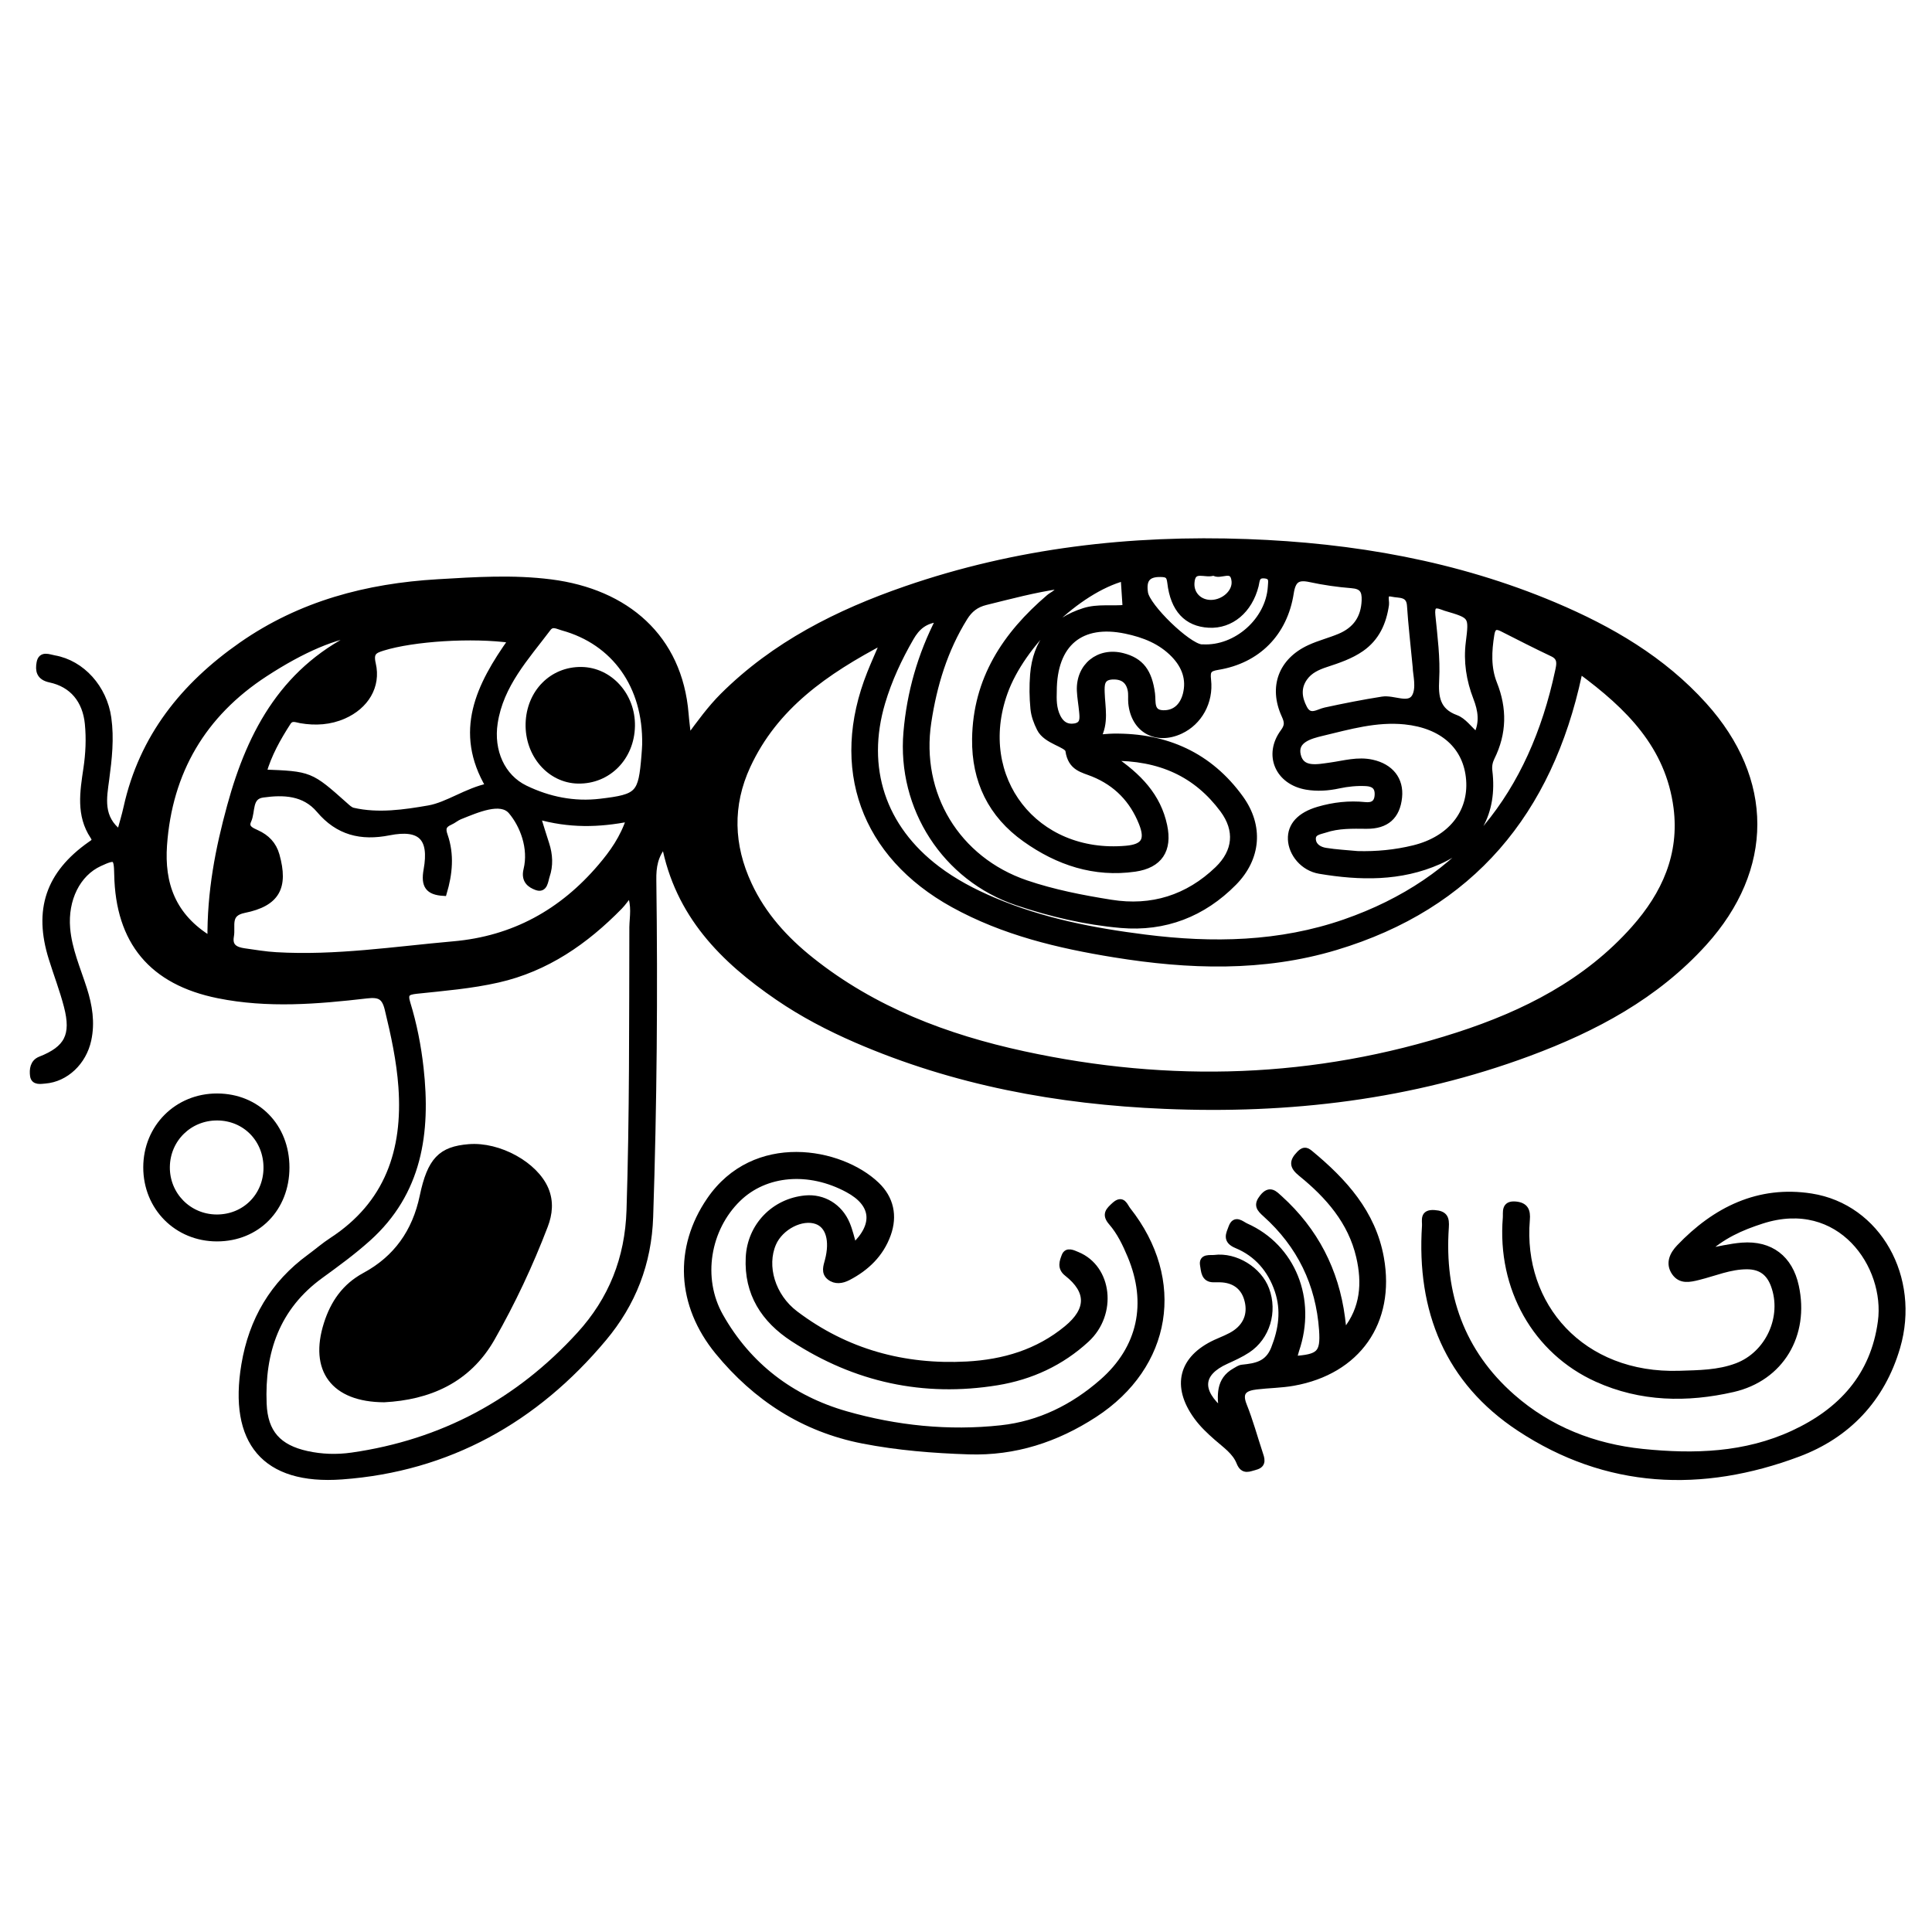 <?xml version="1.0" encoding="utf-8"?>
<!-- Generator: Adobe Illustrator 23.0.0, SVG Export Plug-In . SVG Version: 6.00 Build 0)  -->
<svg version="1.0" xmlns="http://www.w3.org/2000/svg" xmlns:xlink="http://www.w3.org/1999/xlink" x="0px" y="0px"
	 viewBox="0 0 3000 3000" style="enable-background:new 0 0 3000 3000;" xml:space="preserve">
<style type="text/css">
	.st0{stroke:#000000;stroke-width:9.9;stroke-miterlimit:10;}
</style>
<g id="Layer_1">
</g>
<g id="Layer_2">
	<g>
		<path class="st0" d="M1032.1,1310.1c-15.7,18.1-18.2,36.3-17.9,56.3c2.3,174.4,0.9,348.6-4.9,523c-2.4,72.3-26.9,134.5-72.1,188.5
			c-105.9,126.6-241.2,202.4-406.3,214.4c-120.3,8.8-171-54.1-151.2-173c11.6-69.5,44.5-125.5,101.6-167.2
			c11.5-8.4,22.3-17.9,34.2-25.6c86.9-56.6,115.1-139.9,108.1-238.6c-2.9-41-11.6-81.1-21.3-121c-4.9-20.3-13.5-23.7-32.9-21.5
			c-76.7,8.9-153.6,15.3-230.3-0.2c-102.9-20.7-154.8-83.1-156.8-187.5c-0.5-27.6-2.7-28.9-27.7-17.4
			c-34.6,15.9-54.4,56.1-50.6,101.3c2.8,33.1,16.2,63.1,26.1,94.1c8.3,26,12.6,52.1,6.7,79.1c-7.4,34.3-34.8,60.2-66.7,62.8
			c-7.3,0.6-17.2,2.7-18.5-7.3c-1.2-9.3-0.1-20.5,11.1-24.9c42-16.5,53.3-37.7,41.4-83.2c-6.5-25.1-15.9-49.4-23.6-74.2
			c-23.5-75.1-4.6-130.9,59.7-176.3c5.1-3.6,9.8-5.6,4.7-13.2c-21.9-32.9-15.8-69-10.5-104.7c3.5-23.4,4.6-46.7,2.3-70.1
			c-3.6-36.3-24-61.5-59-68.9c-16.8-3.6-18-14-16-25.5c2.4-14.1,14.4-8.2,22.5-6.8c43.1,7.5,77.2,46.1,83.7,92.3
			c4.5,32,1,63.3-3.2,94.9c-3.9,29.3-10.4,60.3,21.4,84.1c4-14.8,7.9-27.3,10.7-40.1c24.2-109,88.5-189.1,178.5-251.9
			c91.7-63.9,194.4-90.9,304.4-97.4c58.6-3.5,117-7.3,175.7,0.2c116.8,14.9,199.2,85.3,208.9,203.8c0.9,11.4,2.5,22.8,4.3,39.3
			c18.7-25.5,34.8-47.6,54.1-66.9c80.3-79.9,178.6-129.3,284-165.7c171.6-59.3,349-79.7,529.7-73.1c164.5,6,324.7,33.8,477.2,98.2
			c87.2,36.9,168,83.9,232.2,155.2c104,115.4,104.1,253.5-0.1,368.7c-74.5,82.3-169.5,132.9-271.8,170.9
			c-182.6,67.8-372,90.1-565.7,81.9c-165.4-6.9-326-36.5-478.7-102.7c-42.3-18.4-83.2-39.7-121.3-65.8
			C1123,1490.1,1053,1420.3,1032.1,1310.1z M2454.2,1041.7c-2.2,4.8-2.7,5.5-2.9,6.3c-45.6,212.4-166,359-377.3,422.4
			c-112.9,33.9-228.2,30-343.5,11.3c-87.1-14.1-172-34.3-250.1-77.4c-139.1-76.8-187.8-211.6-129-359c6.1-15.2,12.8-30.2,21.7-50.9
			c-91.9,48.2-170,102.6-212.6,194.7c-28.3,61.2-26.4,123.6,2.1,184.7c22,47.4,56.3,85.1,96.7,117.3
			c97.1,77.4,210,120.1,329.9,146.1c227.3,49.3,452.7,42.4,674.5-29.3c103.8-33.6,200-82.2,274.1-165.7
			c47.5-53.5,75.2-114.8,65.8-188.2C2591.1,1157.9,2528.9,1096.8,2454.2,1041.7z M978.5,1387c-6.3,7.8-10.9,14.7-16.6,20.6
			c-53,54.1-113.4,96.1-188.6,113.2c-41.7,9.5-84.3,12.9-126.7,17.4c-14.7,1.6-18.9,4.7-14.3,19.7c10.1,32.8,16.7,66.6,20.5,100.7
			c11.1,100-2,193-81.9,264.5c-23,20.6-48.1,39-73.2,57.2c-68.3,49.5-91.8,118.9-88.6,199.5c1.8,45.4,23.3,68.5,67.3,78.2
			c23.2,5.1,46.5,5.8,69.9,2.5c140.6-20.1,258.6-83.3,354-187.9c49.5-54.3,75.1-118.1,77.5-193.4c4.7-146.6,4-293.1,4.4-439.7
			C982.5,1423.4,986.4,1407,978.5,1387z M1458.9,960.6c-23.6,2.2-35.4,13.3-44.8,29.6c-18.5,32-34,65.3-44.5,100.7
			c-30.1,101.6,0.8,194.5,85.4,258.5c26.9,20.4,56.5,35.9,87.4,49c75.3,32.1,154.7,47.5,235.5,57.7
			c105.1,13.3,209.4,11.3,310.3-23.7c186.3-64.7,290.9-200.4,331.4-389.8c2.2-10.2,5.2-21.4-8.7-27.9
			c-26.5-12.5-52.5-25.9-78.6-39.1c-10.6-5.3-15.1-1.3-16.8,9.4c-4.2,25.9-5.6,51.8,4.3,76.7c15.4,38.7,14.9,76.6-3.7,114.2
			c-3.3,6.7-4.7,13.4-3.7,21.5c7.8,64.3-19,113.5-78.2,139.8c-59.6,26.5-122.4,25.2-185,14.7c-25.7-4.3-43.5-26.8-44.4-48.5
			c-0.9-21.4,13.8-37.5,42.5-45.9c23.5-6.9,47.6-9.6,72.1-7.1c12.1,1.3,19.5-3,20.1-16.1c0.6-12.8-6.4-18-18.4-18.6
			c-14.3-0.7-28.4,0.7-42.4,3.7c-16.5,3.6-33.4,4.7-49.9,1.9c-44-7.6-62-49.2-35.8-84.6c7.4-10,6.4-16.1,1.8-26.2
			c-20-43.8-4.8-84.2,38.8-104.3c15.1-7,31.5-11,46.9-17.5c24.6-10.4,37.7-28.7,38.8-56.2c0.6-15.6-3.9-22.8-20.3-24.1
			c-21.6-1.7-43.3-4.8-64.6-9.4c-19.7-4.3-27.2,1.2-30.4,21.8c-9.7,62.5-51.6,104.5-113.2,114.5c-14.3,2.3-16.8,6.4-15.2,20.5
			c3.9,34.4-14.1,65.5-42.5,78.8c-37.9,17.7-72.3-1.7-76.2-43.1c-0.6-6.7,0.4-13.6-0.9-20c-3.1-15.6-13.5-22.2-29.2-21.3
			c-17,1-16.8,13.1-16.4,25.3c0.7,23.3,6.8,46.8-6.3,70.3c9.9-0.7,17.4-1.6,24.9-1.7c81.7-1.1,149,29,197.1,95.7
			c31.1,43.1,27,92.7-10.4,130.6c-47.8,48.5-107.1,71.5-175.1,65.6c-55-4.8-109-17.4-161.4-35.1
			c-111.3-37.6-181.4-146.5-171.4-263.7C1413.1,1075.9,1429.4,1017.7,1458.9,960.6z M688.9,1386.2c-23.8-1.4-30.6-11.1-26.2-35.5
			c9-50.1-9.4-68.2-58.6-58.5c-43.5,8.6-78.9-0.1-108.1-34.6c-23.3-27.6-55.8-28.6-88-24.1c-22.2,3.1-16.1,26.3-22.6,40.4
			c-5.5,11.8,4.6,15.9,13.2,19.8c15.2,6.9,25.8,17.6,30.5,34.3c13.9,49.7,0.6,74.5-50,84.7c-27.4,5.5-18,25-20.8,40.7
			c-3.1,17,7.2,22,20.8,24c16.6,2.3,33.1,5.2,49.8,6.1c92.4,5.4,183.7-8.8,275.4-16.9c93.3-8.2,168.6-49.9,228.7-120.5
			c18.4-21.6,34.9-44.6,44.9-75.6c-48.3,9.7-94.3,10.6-143.7-3.6c5.4,17.4,9.5,30.7,13.8,43.9c5.3,16.4,6.2,33.1,0.7,49.2
			c-2.5,7.4-2.9,22.1-15.6,17.3c-9.4-3.5-19.4-10-15.3-26.7c8.3-33.7-5.6-69.6-23.8-91c-16.4-19.3-53.4-2.7-80,7.9
			c-5.4,2.1-9.9,6.3-15.2,8.6c-10.2,4.5-12.6,10.1-8.5,21.4C700.6,1327.2,697.6,1356.9,688.9,1386.2z M1725,1176.4
			c43.8,29.1,72.9,60.6,82.5,105.8c8,37.6-7.2,60.9-45.2,66.4c-62.9,9-119.5-9.9-170.2-46c-52.9-37.6-78.5-90.1-77.7-155.1
			c1.2-92.6,47-161.8,114.8-219.7c5.9-5,15-7.3,17-18.5c-39.8,5.7-77.6,15.9-115.7,25.3c-15,3.7-24.9,11.4-32.9,24.3
			c-31.1,50-47.7,104.9-56.4,162.4c-17,112.1,44.6,213.8,151.9,250.4c42.9,14.6,87.4,23.2,131.9,30.3c63.4,10.2,119.5-7.3,166-52
			c28.7-27.7,31.8-60.9,8.2-92.8C1857.9,1201.7,1801.7,1175.5,1725,1176.4z M794.7,993.5c-61.6-8.7-153.4-2.6-200.3,12
			c-13.3,4.1-20,7.4-15.8,25.4c8.1,34.7-11.1,65.5-45.1,80.4c-21.2,9.3-43.6,10.7-66.4,6.8c-7-1.2-14.7-5.3-20.3,3.5
			c-15.7,24.4-29.8,49.4-38.1,78.2c73,2.8,73,2.8,127,50.9c3.7,3.3,7.8,7.3,12.3,8.4c39.3,9.1,80.6,2.9,117.6-3.5
			c29.6-5.1,59.4-27.5,93.8-34.5C708.9,1136,744,1064.7,794.7,993.5z M327.1,1459.2c-0.8-74.5,12.3-141.1,30.5-207.6
			c31.9-116.9,85.9-215.8,205.3-269.7C521,986,469.6,1008,411.3,1046c-96.4,62.8-148.8,152.2-156.9,266.4
			C250.3,1371.5,267,1423.1,327.1,1459.2z M1745.1,897.1c-72.1,19.6-158.4,103.1-185.3,178c-47.8,133.3,47.4,255.7,189,243.1
			c27.8-2.5,35.1-13.7,24.4-40.4c-14.3-35.8-39.1-61.7-75.3-76.5c-16.7-6.8-34.7-8.8-38.6-35.7c-1.5-10.4-34.7-14.5-44.5-34.4
			c-4.9-9.9-8.7-19.8-9.8-30.9c-1.7-17.6-1.9-35.1-0.5-52.7c4-50.4,30.8-83.4,79.1-98.6c21.4-6.7,43.1-2.6,64.6-4.9
			C1747.1,928.5,1746.2,913.7,1745.1,897.1z M2108,1326.5c29.5,0.8,58.6-2,87.2-9c57.2-13.9,90.4-55.2,86.3-107
			c-4.1-51.5-41.1-84.6-100.1-90.6c-44.4-4.5-86.4,7.8-128.6,17.9c-18.2,4.4-43.4,10.9-37.9,34.8c5.7,25,31.1,19.1,51,16.4
			c21.4-3,42.5-9.4,64.6-4.5c28.6,6.3,44.5,26.1,41.7,53.4c-3,29.5-19.6,44.4-50.3,44.1c-21.8-0.2-43.7-0.9-64.7,6.2
			c-8,2.7-20.3,3.5-18.8,16.2c1.2,10.3,10.5,15.5,19.7,17C2074.6,1324.1,2091.4,1324.9,2108,1326.5z M1002.1,1156.1
			c1.6-91.2-47.5-159.7-128.5-182c-7.8-2.1-16.1-7.7-22.9,1.4c-34.1,45.3-73.7,87.4-82.8,146.9c-6.7,43.8,11.3,84.5,47.5,102
			c36.8,17.8,76.1,25.7,117,20.8c59.7-7.1,63.7-11.7,68.6-71.9C1001.6,1166.7,1001.9,1160,1002.1,1156.1z M2198.6,1036.1
			c-3.6-37.6-7-66.7-8.9-95.9c-1.3-19.4-17.2-16.1-27.8-18.5c-15-3.4-9.1,10.9-10,17.2c-4,27.8-14.6,51.5-38.2,68
			c-16.7,11.6-35.8,17.9-54.9,24.2c-13,4.3-25.2,9.8-33.3,21.2c-11,15.5-8.9,31.7-0.6,47.5c8.9,17,22.1,6,33,3.7
			c29.4-6.4,58.8-12.2,88.6-16.9c17.5-2.8,41,11.7,50.5-4.4C2205,1068.3,2198.6,1046.2,2198.6,1036.1z M1636,1073.7
			c-0.3,11.2-0.9,26.3,6.3,40.3c5.6,10.9,14.3,16.3,26.5,14.3c14.2-2.3,12.7-13.3,11.8-23.4c-1-10.8-3-21.6-3.5-32.4
			c-1.6-38.1,29.3-62.9,66.1-53.5c28.2,7.2,40.9,24.1,45.4,58.2c1.6,12.2-2.7,29.9,17.3,30.6c19.3,0.6,31.1-11.7,35.7-29.4
			c6.1-23.8-1.7-44.5-18.4-61.9c-20.5-21.3-46.7-31.5-74.9-37.4C1678.4,964.4,1636,998.8,1636,1073.7z M2292.8,1142.4
			c10.5-20.5,7.1-39.9-0.3-59c-10.7-27.7-15.2-56.2-11.5-85.7c5.2-41.8,5.2-41.8-36.3-54c-1.6-0.5-3.1-1.1-4.7-1.7
			c-13.7-5.3-17.5-0.7-16.1,13.6c3.3,33.2,7.7,66.4,5.9,99.8c-1.4,26.2,0.8,48.7,30.9,59.7
			C2272.3,1119.3,2280.8,1131.9,2292.8,1142.4z M1973.6,911.5c0.2-8,3.5-17.1-10-18.3c-12.9-1.1-12.2,8.2-14.1,16.1
			c-9.7,38.4-38.3,62.3-72.3,60.5c-34.2-1.8-54.9-23.6-59.7-65.2c-1.3-11.1-4.5-13.4-15.1-13.6c-21.9-0.5-27.7,10.2-24.7,29.7
			c3.3,21.5,66,82.5,87.6,84.8c0.8,0.1,1.7,0,2.5,0C1920,1008.2,1970.2,963.6,1973.6,911.5z M1884.7,888.6
			c-12.3,5.7-33.4-9.8-34.9,16.6c-1.1,18.3,12.9,31.7,31.3,31.3c19.6-0.5,37.8-16.5,36.2-34.1C1915,877.6,1894.2,896.7,1884.7,888.6
			z"/>
		<path class="st0" d="M1325.7,1935.9c36.1-34.1,32.3-66.8-9.1-89.1c-60.4-32.6-128.2-26.9-170.7,14.4
			c-47.9,46.6-61.1,123.5-27.7,182.6c43.6,77.3,110.9,128.2,195,152.3c78.3,22.4,159.5,30.9,241.2,22c60.2-6.5,112.5-32.7,157.4-72
			c60-52.5,74.6-122.6,43.9-196.1c-7.8-18.6-16.5-36.9-29.7-52.1c-10.7-12.3-4.1-18.2,4.7-26.3c12.5-11.4,15.4,1.2,20.3,7.4
			c85.9,108.7,64.2,241.9-51.9,317.3c-59,38.3-123.3,59.4-194.6,57.1c-55.4-1.8-110.5-6.2-164.8-16.8
			c-91.7-17.9-165.9-66.2-224.6-137.7c-59.9-73.1-63.6-161.1-13-235.1c69.6-101.9,203.1-77.2,259-23.6
			c21.8,20.9,27.6,47.8,17.3,76.4c-11,30.6-33.1,51.9-61.6,66.7c-9.3,4.8-19.6,6.5-28.3-0.4c-8.8-7-5.1-16.6-2.7-25.6
			c8.1-31,1.3-54.5-17.5-61.3c-23.2-8.4-56.7,8.8-68,34.8c-15.1,35-1.7,82.1,34.6,109.5c78.6,59.4,168.3,84,266.3,78.8
			c57.4-3.1,110.4-18.7,155.6-56c35.2-29,35.7-58.2,0.2-86.1c-10.9-8.5-6.7-18.6-3.7-26.5c3.5-9.5,12.7-4.5,19.5-1.7
			c49.1,20.2,57.2,91.2,14.1,130.9c-39.2,36.1-86.1,57.8-138.5,66.4c-114.1,18.6-220-4.6-316.7-67.6c-45-29.3-71.6-70.1-68.8-126
			c2.4-48.7,39.3-86.8,87.8-91.3c27.5-2.5,52.7,12.5,64,39.2C1319.3,1911.2,1321.7,1922.7,1325.7,1935.9z"/>
		<path class="st0" d="M2646.4,1944.4c22.5-3.9,40.5-8.5,58.7-9.9c44.1-3.4,73.9,19.7,83.2,62.8c16.4,75.1-22.8,142.3-97.5,159.4
			c-71.2,16.3-142.8,15.1-210.9-15.7c-95.2-43-150.3-140.9-141.4-250c0.7-8.3-3-21.7,14.3-20.4c15.7,1.2,19,9.6,17.8,23.5
			c-11.2,133.1,85.3,244.3,237.3,239.4c30.2-1,60.3-1,89.2-11.9c49.2-18.5,75.8-76.7,57.5-126.1c-7.2-19.4-20.3-29.4-41.7-29.5
			c-26.6-0.1-50.6,10.5-75.7,16.7c-13.7,3.4-27.3,6.5-36.6-6.8c-10-14.4-2.7-28.3,7.2-38.7c55.7-58.4,123.3-91.8,204.7-79
			c103.7,16.3,164.6,126.2,133.2,233.6c-23.5,80.4-76.9,136.6-153.5,165.3c-149.5,56.1-297.2,49.8-432.7-39.6
			c-110.9-73.1-155.1-182.6-146.5-314c0.5-8.4-4-20.8,14.2-19.6c16.4,1.1,18.5,8,17.6,22c-7.2,104,24.2,194,103.3,263.5
			c57.5,50.5,126.6,77.6,202.5,85.4c80,8.2,159.5,5.8,234.1-28.8c74.4-34.5,124.8-89.2,136.2-173.7
			c11.7-86.9-63.4-196.2-185.1-157.1C2703.5,1905.6,2673.5,1918.7,2646.4,1944.4z"/>
		<path class="st0" d="M2008,2110.6c40.9-2.5,47.7-8.6,45.2-45.3c-5-71.7-34.4-132.2-87.9-180.2c-9.7-8.7-14.1-14-4.6-25.9
			c11.1-14,18.4-5.2,26.4,2c54.9,49.8,86.9,111.7,96.5,185.1c0.8,5.8,1.3,11.6,2.1,17.4c0.1,0.5,1.1,0.9,4,2.9
			c27.8-34.9,30.6-74.4,21.1-115.3c-12.7-54.8-48.1-95-90.4-129.3c-12.9-10.5-14.1-17.9-2.8-29.7c5.9-6.1,9.5-7.2,16.3-1.6
			c52.7,43.5,97.6,92.7,110.1,162.8c17.7,99.4-36.3,175.7-135.7,193.4c-18.9,3.4-38.3,3.4-57.4,5.7c-17.4,2.1-28.4,8-19.8,29.6
			c9.6,23.9,16.4,49,24.5,73.5c3,9,7,18.5-6.6,21.9c-8.9,2.2-18.3,8.1-24.2-7c-6.6-16.7-22.1-27-35.3-38.6
			c-11.4-10-22.3-20.3-31.2-32.6c-34.2-47.3-23.2-89.9,29.3-114.3c10.6-4.9,22-8.8,31.4-15.5c18.5-13.1,24-32.6,17.5-53.5
			c-6-19.4-21.1-29.4-41.9-29.9c-3.3-0.1-6.7-0.1-10.1,0c-14.9,0.1-14.5-13.1-16.1-21.5c-2.6-13.6,10.9-10.3,17.5-11.1
			c32.6-4.2,68.8,18.3,80.1,48.8c12.8,34.3,1.1,73.7-28.8,93.5c-10.4,6.9-22,12.1-33.4,17.3c-41,18.6-44,46.5-6.2,78.5
			c-2.8-24.8-4.8-48.5,20-62.5c3.6-2.1,7.4-4.8,11.3-5.2c21.2-2.2,39.9-5.2,49.6-29.7c11.9-30.2,16.1-59.6,5.8-90.4
			c-11-32.6-32.4-57.4-63.8-70.4c-18-7.4-11.7-17.4-8-27.6c5.4-14.9,15.2-4.7,22.1-1.6c72.3,32.2,104.9,113.3,77.8,192.2
			C2011.3,2101.2,2009.8,2105.6,2008,2110.6z"/>
		<path class="st0" d="M444.5,1812.9c0,63.4-45.4,109.8-107.6,109.8c-61.9,0-109.5-47.9-109.5-110c0-62,47.9-109.9,109.7-109.8
			C399.3,1703,444.5,1749.4,444.5,1812.9z M414.1,1813.7c0.3-44.3-32.8-78.4-76.4-78.8c-43.6-0.4-78.4,33.6-78.9,77.1
			c-0.5,43.4,33.8,78.4,77.2,78.8C379.9,1891.2,413.8,1857.6,414.1,1813.7z"/>
		<path class="st0" d="M596.5,2172.5c-78.6-0.4-111.3-45.9-88.8-116.7c10.3-32.4,28-58.1,58.8-74.8c49.3-26.6,78.5-68,90.1-123.2
			c11.8-56.5,28.5-72.7,71.5-76.2c46.5-3.8,102.6,27.1,118.8,65.3c8,19,6,38-1,56.3c-23,60.2-50.3,118.4-82.2,174.4
			C726,2143.9,664.5,2168.9,596.5,2172.5z"/>
		<path class="st0" d="M902.8,1040.6c43.9,0.6,79.1,39.7,78.2,86.8c-0.9,48.7-36.9,85.2-83.3,84.4c-43.6-0.8-77.8-40.2-76.6-88.2
			C822.4,1075.6,857.4,1040,902.8,1040.6z"/>
	</g>
</g>
</svg>
